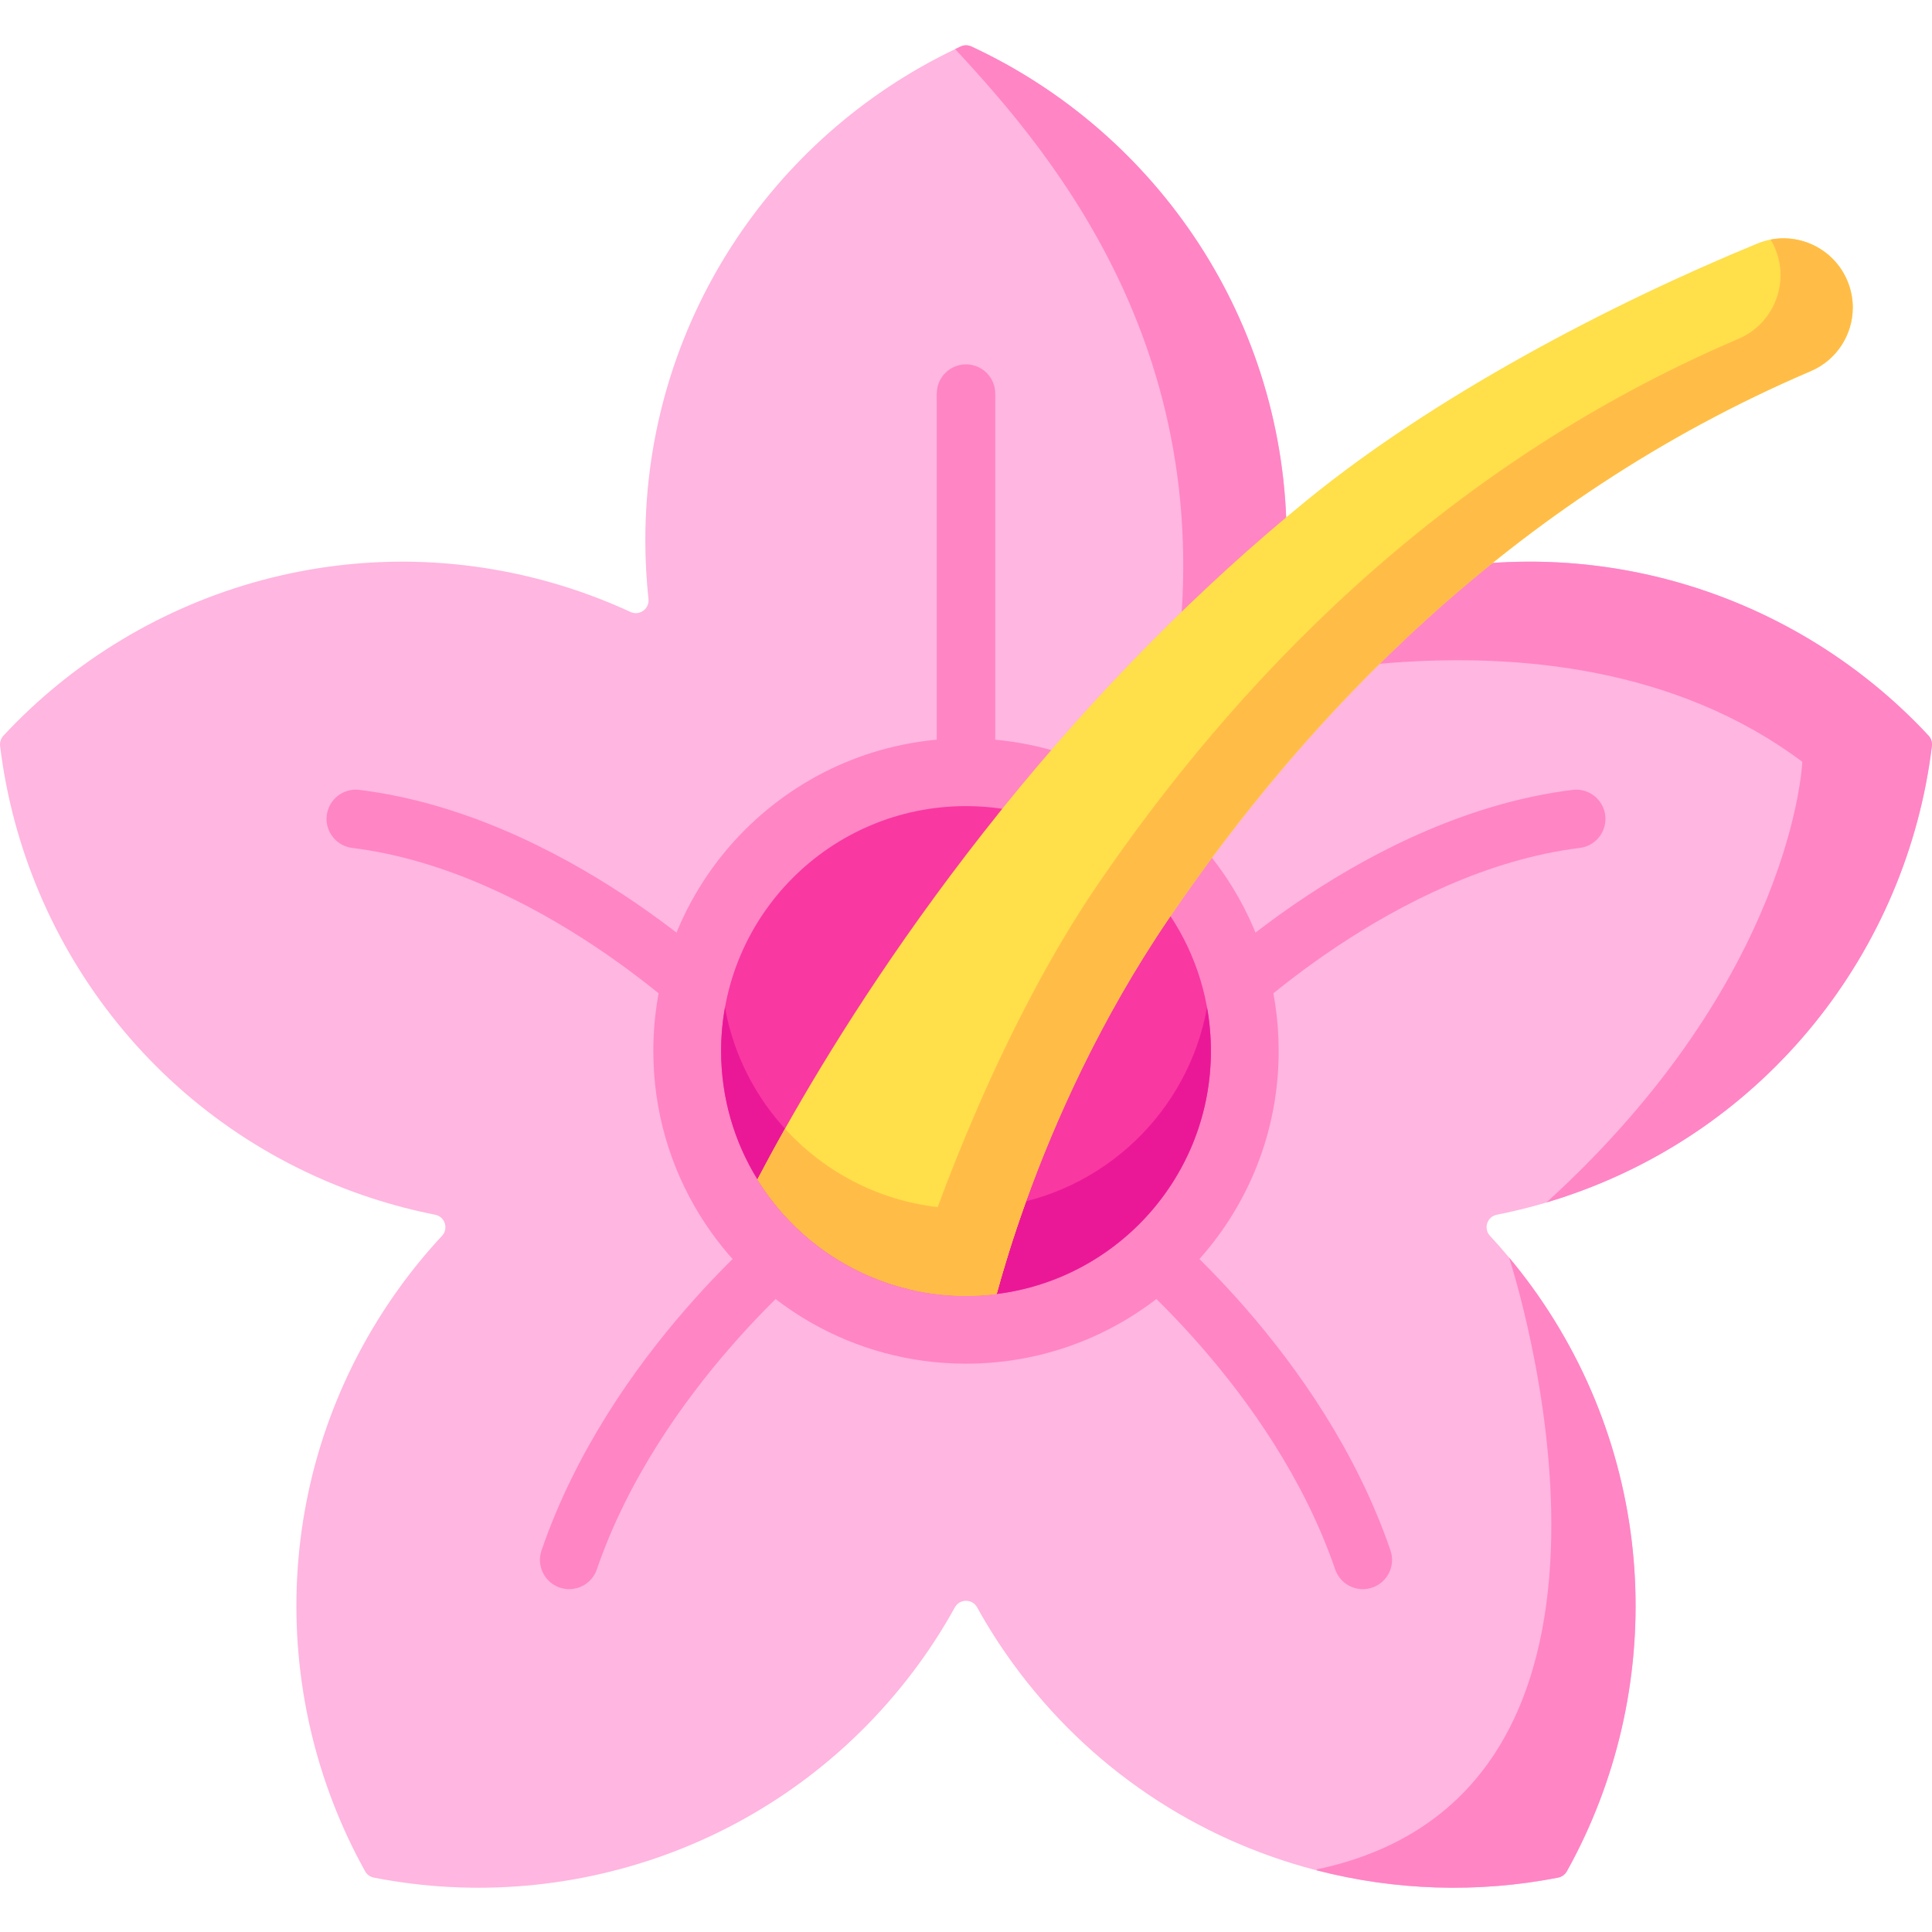 <?xml version="1.0" encoding="UTF-8"?>
<!DOCTYPE svg PUBLIC '-//W3C//DTD SVG 1.0//EN'
          'http://www.w3.org/TR/2001/REC-SVG-20010904/DTD/svg10.dtd'>
<svg contentScriptType="text/ecmascript" width="100pt" xmlns:xlink="http://www.w3.org/1999/xlink" zoomAndPan="magnify" contentStyleType="text/css" viewBox="0 -12 512 512" height="100.0pt" preserveAspectRatio="xMidYMid meet" xmlns="http://www.w3.org/2000/svg" version="1.0"
><path style="fill:#ffb6e0;" d="m511.094 182.961c-37.039-39.844-95.156-56.934-150.301-39.016-5.48 1.793-10.773 3.875-15.887 6.234-2.363 1.094-5.035-.82-4.754-3.402.539-5.121.832-10.312.832-15.566 0-58.004-34.223-107.988-83.574-130.898-.891-.41-1.93-.422-2.82.008h-.012c-.488.23-.969.449-1.449.691-48.57 23.203-82.109 72.773-82.109 130.199 0 5.254.289 10.445.832 15.566.277 2.582-2.395 4.496-4.754 3.402-5.113-2.359-10.406-4.441-15.891-6.234-55.145-17.918-113.258-.828-150.301 39.016-.68.73-1 1.73-.883 2.711 6.547 54.016 43.516 101.992 98.66 119.914 5.535 1.801 11.09 3.23 16.641 4.332 2.582.5 3.602 3.664 1.82 5.586-3.902 4.191-7.582 8.652-11.035 13.395-34.082 46.918-35.793 107.465-9.348 155.016.48.871 1.332 1.48 2.312 1.672 53.383 10.457 110.445-9.867 144.539-56.785 3.492-4.801 6.633-9.766 9.445-14.848 1.281-2.301 4.602-2.301 5.883 0 2.812 5.082 5.965 10.047 9.457 14.848 20.359 28.027 48.938 46.57 80.016 54.723.141.039.293.082.43.109 20.805 5.395 42.738 6.137 64.082 1.953.98-.191 1.828-.812 2.309-1.684 26.449-47.539 24.734-108.086-9.344-155.004-1.922-2.629-3.914-5.191-5.984-7.652-.012-.012-.012-.02-.012-.02-1.629-1.961-3.312-3.863-5.031-5.715-1.793-1.93-.781-5.082 1.809-5.594 3.562-.707 7.125-1.551 10.68-2.539.816-.219 1.648-.461 2.469-.703 1.172-.348 2.332-.707 3.492-1.09 55.145-17.922 92.117-65.898 98.66-119.914.121-.98-.195-1.98-.879-2.711zm0 0"
  /><g style="fill:#ff85c5;"
  ><path d="m415.238 483.902c-.48.871-1.332 1.492-2.312 1.684-21.344 4.18-43.273 3.441-64.078-1.953.16-.168.25-.258.27-.258 96.84-20.613 51.492-160 50.793-162.129 2.07 2.461 4.059 5.023 5.984 7.652 34.078 46.918 35.789 107.465 9.344 155.004zm0 0"
    /><path d="m511.977 185.672c-6.543 54.012-43.516 101.992-98.66 119.914-1.16.379-2.32.742-3.492 1.09 65.641-59.727 67.801-116.789 67.801-116.789-67-50.16-167.633-14.84-167.633-14.84 17.012-90.137-30.699-145.828-56.863-174.035.48-.242.961-.461 1.449-.691h.012c.891-.43 1.93-.422 2.82-.012 49.352 22.914 83.57 72.895 83.57 130.902 0 5.25-.289 10.445-.828 15.566-.281 2.582 2.391 4.492 4.75 3.402 5.113-2.363 10.406-4.441 15.891-6.234 55.145-17.922 113.258-.832 150.301 39.016.684.73 1 1.73.883 2.711zm0 0"
    /><path d="m256 209.375c-4.277 0-7.746-3.469-7.746-7.75v-109.32c0-4.277 3.469-7.746 7.746-7.746 4.281 0 7.746 3.469 7.746 7.746v109.32c0 4.281-3.465 7.75-7.746 7.75zm0 0"
    /><path d="m321.602 262.586c-1.992 0-3.984-.766-5.5-2.289-3.012-3.035-2.996-7.938.035-10.949 1.859-1.844 46.094-45.262 100.625-52.02 4.25-.516 8.113 2.492 8.641 6.734.527 4.246-2.488 8.117-6.734 8.645-49.191 6.094-91.195 47.219-91.613 47.633-1.512 1.5-3.48 2.246-5.453 2.246zm0 0"
    /><path d="m190.402 262.59c-1.973 0-3.945-.75-5.457-2.246-.418-.418-42.422-41.539-91.613-47.637-4.246-.527-7.262-4.395-6.734-8.645.527-4.246 4.395-7.25 8.641-6.734 54.531 6.762 98.766 50.176 100.625 52.02 3.035 3.016 3.047 7.922.031 10.957-1.512 1.523-3.5 2.285-5.492 2.285zm0 0"
    /><path d="m361.164 409.141c-3.219 0-6.227-2.02-7.328-5.234-16.578-48.297-58.551-81.855-58.973-82.188-3.359-2.652-3.93-7.523-1.281-10.883 2.652-3.355 7.523-3.926 10.883-1.277 1.871 1.477 45.984 36.762 64.027 89.316 1.387 4.047-.766 8.453-4.812 9.844-.836.285-1.684.422-2.516.422zm0 0"
    /><path d="m150.84 409.141c-.836 0-1.684-.137-2.516-.422-4.047-1.391-6.203-5.797-4.812-9.844 18.039-52.555 62.156-87.84 64.023-89.316 3.355-2.652 8.23-2.082 10.883 1.277 2.648 3.355 2.078 8.223-1.273 10.879-.422.332-42.449 34.043-58.977 82.191-1.105 3.215-4.109 5.234-7.328 5.234zm0 0"
    /><path d="m338.863 266.523c0 42.254-31.625 77.117-72.496 82.223-3.398.422-6.852.641-10.367.641-29.832 0-55.977-15.762-70.57-39.41-7.801-12.645-12.293-27.516-12.293-43.453 0-45.77 37.094-82.863 82.863-82.863 4.172 0 8.27.309 12.262.906 23.754 3.512 44.227 17.117 56.926 36.32 8.645 13.094 13.676 28.781 13.676 45.637zm0 0"
  /></g
  ><path style="fill:#f938a2;" d="m320.898 266.523c0 33.094-24.77 60.398-56.777 64.395-2.664.332-5.367.504-8.121.504-23.363 0-43.84-12.344-55.27-30.867-6.109-9.902-9.625-21.551-9.625-34.031 0-35.844 29.051-64.895 64.895-64.895 3.266 0 6.477.238 9.605.707 18.602 2.754 34.633 13.406 44.578 28.445 6.773 10.254 10.715 22.543 10.715 35.742zm0 0"
  /><path style="fill:#ea1896;" d="m320.902 266.52c0 33.094-24.773 60.406-56.781 64.402-2.668.332-5.371.496-8.121.496-23.363 0-43.836-12.344-55.273-30.863-6.105-9.906-9.625-21.547-9.625-34.035 0-3.945.352-7.797 1.023-11.547 1.453 8.117 4.43 15.711 8.602 22.477 11.438 18.531 31.91 30.875 55.273 30.875 2.75 0 5.453-.176 8.121-.508 28.199-3.52 50.777-25.129 55.758-52.855.668 3.75 1.023 7.613 1.023 11.559zm0 0"
  /><path style="fill:#ffdf4a;" d="m491.004 69.508c0 7.137-4.203 13.883-11.133 16.844-80.375 34.336-134.531 92.926-169.684 144.426-.102.137-.195.281-.289.414-18.426 27.062-30.441 54.219-37.98 75.156-3.512 9.754-6.043 18.152-7.797 24.574-2.668.332-5.371.496-8.121.496-23.363 0-43.836-12.344-55.273-30.863 2.027-3.863 4.465-8.375 7.305-13.426 11.102-19.762 28.52-47.859 52.578-78.504 1.652-2.109 3.312-4.195 4.996-6.293 24.957-30.945 52.125-58.461 80.84-81.848 33.465-27.27 79.453-51.566 119.285-67.949 9.586-3.934 20.535.891 24.129 10.621.773 2.094 1.145 4.234 1.145 6.352zm0 0"
  /><path style="fill:#ffbd48;" d="m271.918 306.348c-3.512 9.754-6.043 18.152-7.797 24.574-2.668.332-5.371.496-8.121.496-23.363 0-43.836-12.344-55.273-30.863 2.027-3.863 4.465-8.375 7.305-13.426 11.867 13.023 28.965 21.195 47.969 21.195 2.75 0 5.453-.176 8.121-.508 2.652-.332 5.246-.816 7.797-1.469zm0 0"
  /><path style="fill:#ffbd48;" d="m491 69.504c0 7.137-4.203 13.887-11.133 16.844-80.371 34.34-134.535 92.934-169.684 144.434-.102.137-.191.273-.285.41-27.004 39.66-40.242 79.516-45.777 99.727-2.664.332-5.367.504-8.121.504-5.125 0-10.129-.594-14.914-1.715 7.047-23.191 24.895-70.688 49.676-107.078.09-.141.184-.277.285-.414 35.148-51.5 89.309-110.094 169.68-144.43 6.93-2.957 11.133-9.707 11.133-16.844 0-2.113-.363-4.262-1.141-6.352-.41-1.094-.902-2.133-1.496-3.105 8.609-1.656 17.473 3.105 20.637 11.672.773 2.09 1.141 4.238 1.141 6.348zm0 0"
/></svg
>
